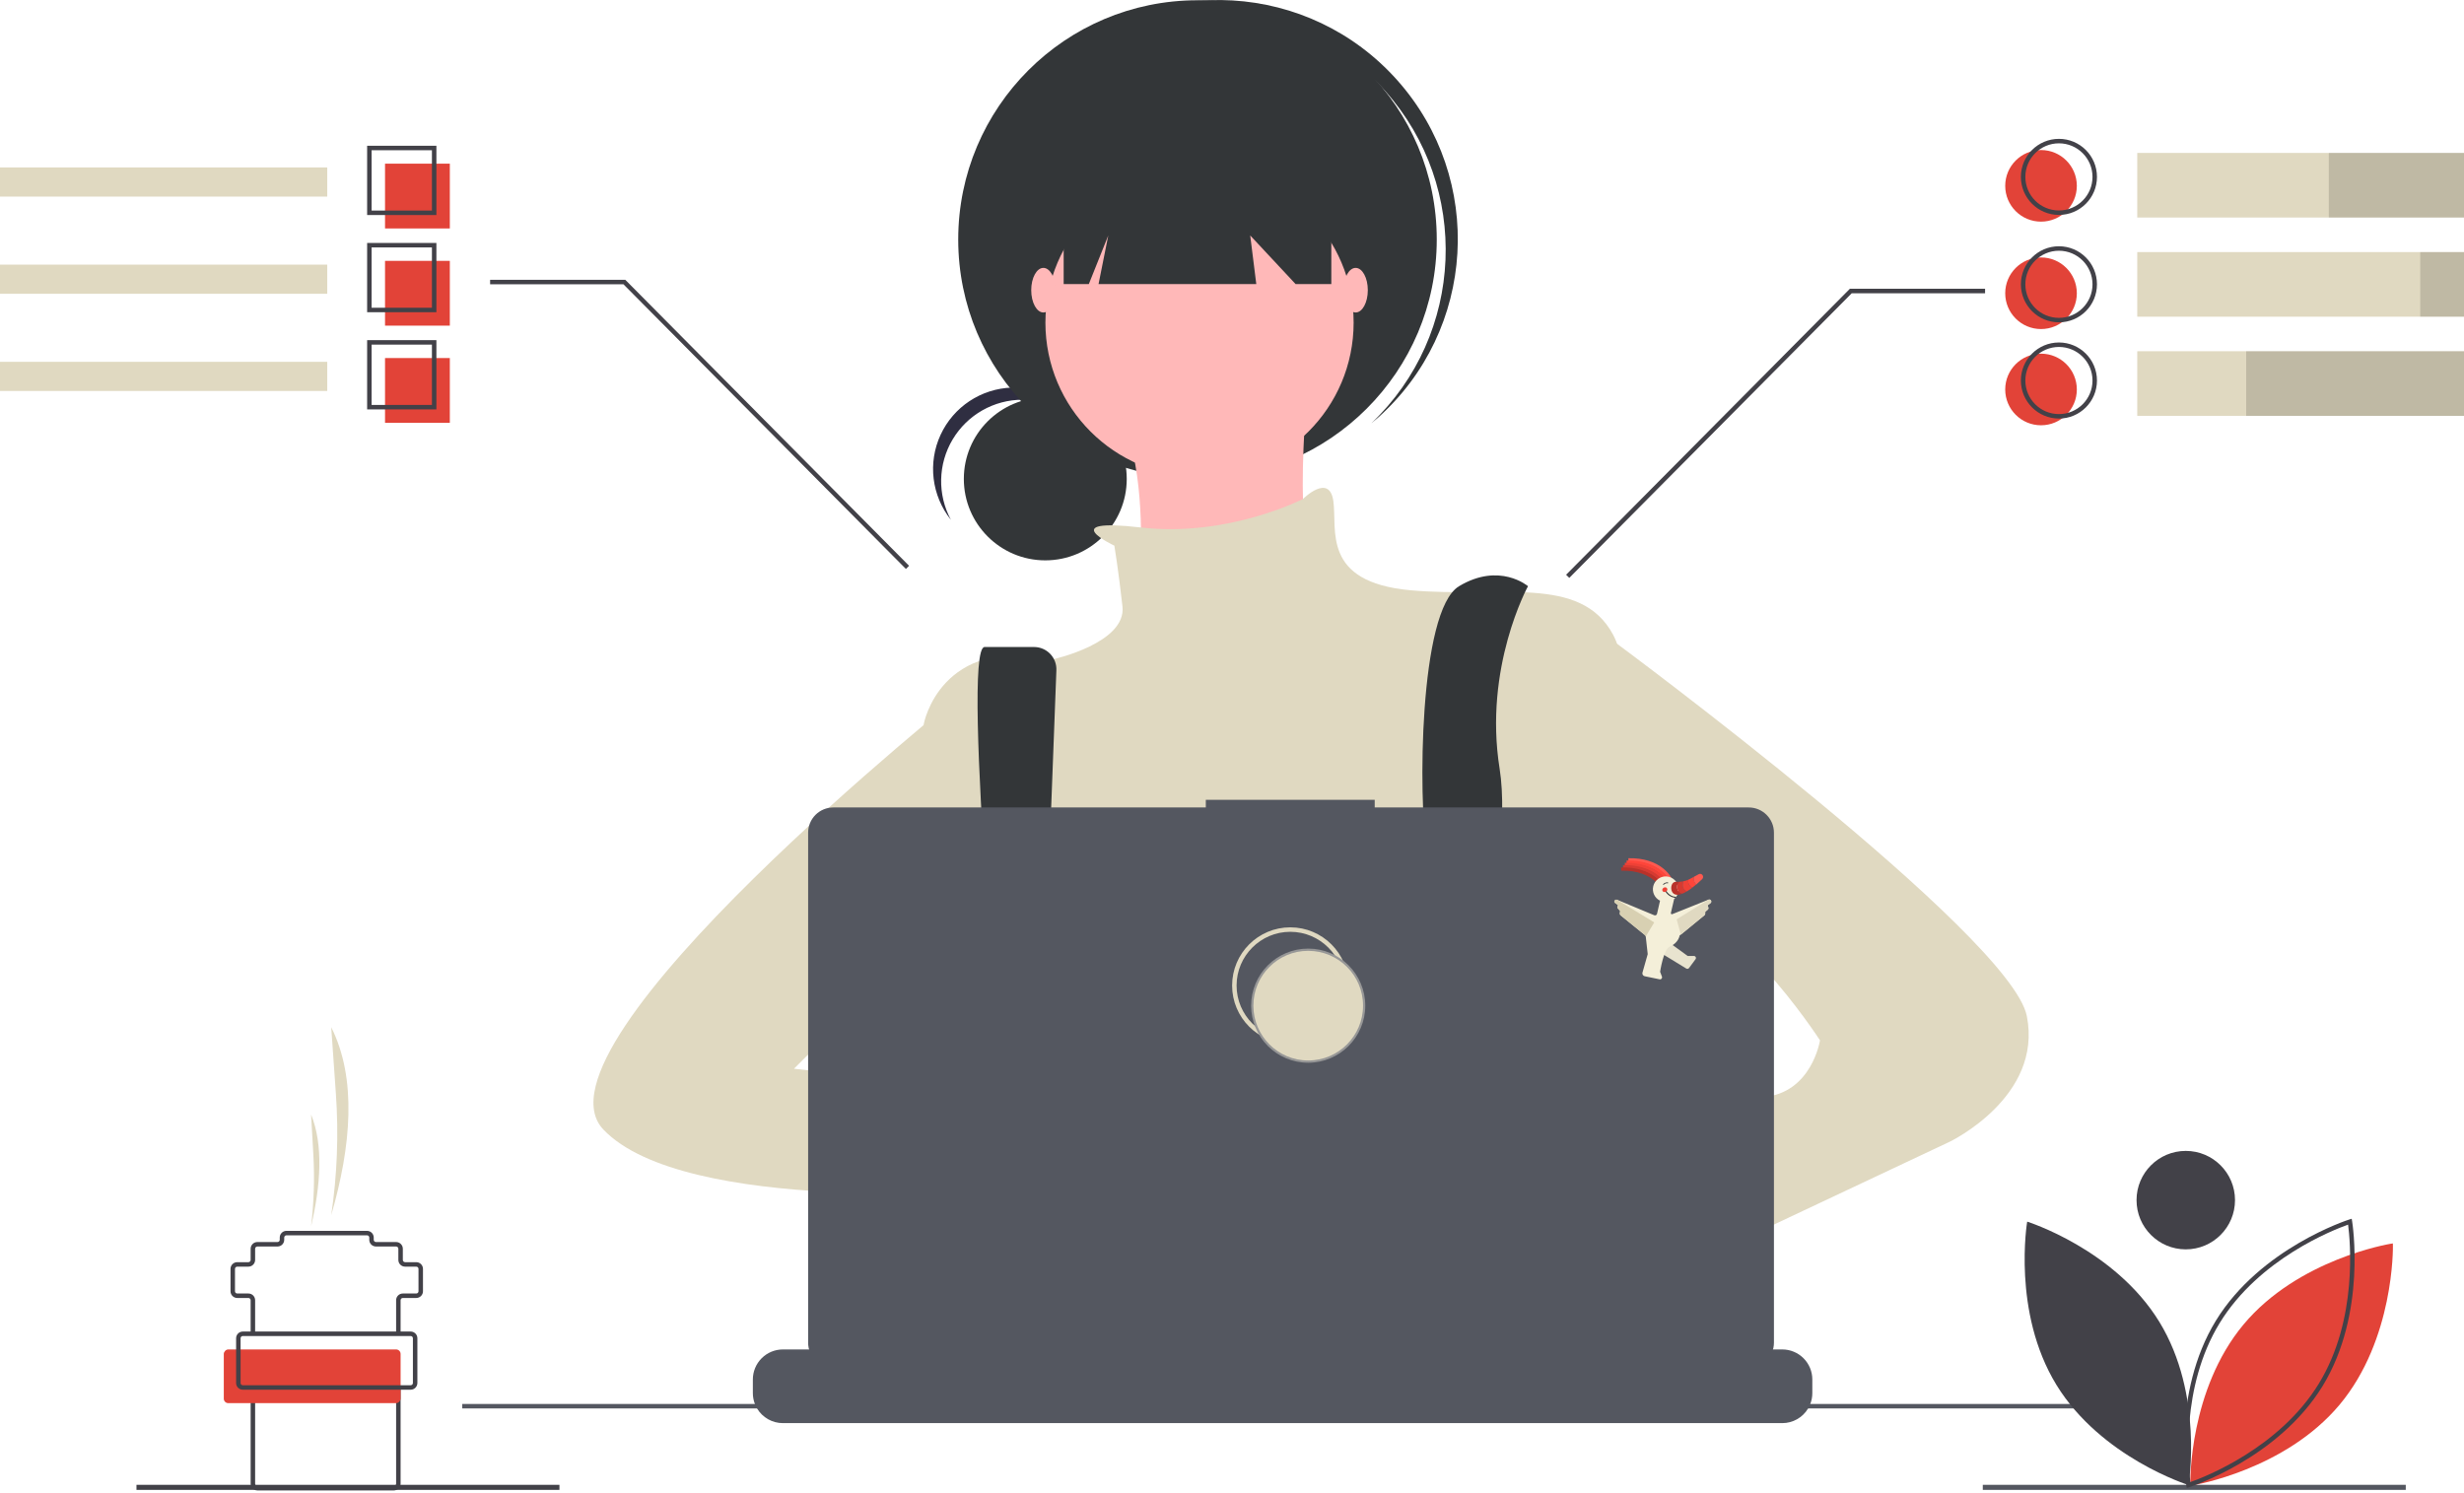 <?xml version="1.0" encoding="UTF-8"?>
<svg width="1101px" height="667px" viewBox="0 0 1101 667" version="1.1" xmlns="http://www.w3.org/2000/svg" xmlns:xlink="http://www.w3.org/1999/xlink">
    <!-- Generator: Sketch 63.1 (92452) - https://sketch.com -->
    <title>Group</title>
    <desc>Created with Sketch.</desc>
    <g id="Page-1" stroke="none" stroke-width="1" fill="none" fill-rule="evenodd">
        <g id="Group">
            <g id="undraw_dev_focus_b9xo" transform="translate(550.5, 333.5) scale(-1, 1) translate(-550.5, -333.5) ">
                <circle id="Oval" fill="#333638" fill-rule="nonzero" cx="633.929" cy="214.02" r="36.396"></circle>
                <path d="M644.069,178.626 C656.883,178.628 668.751,185.366 675.319,196.368 C681.887,207.37 682.187,221.015 676.109,232.295 C684.714,221.529 686.497,206.824 680.716,194.313 C674.934,181.802 662.579,173.631 648.803,173.207 C635.027,172.784 622.194,180.18 615.654,192.313 C622.546,183.66 633.007,178.621 644.069,178.626 L644.069,178.626 Z" id="Path" fill="#2F2E41" fill-rule="nonzero"></path>
                <circle id="Oval" fill="#333638" fill-rule="nonzero" cx="565.919" cy="107.031" r="106.912"></circle>
                <path d="M482.01,40.696 C520.303,-2.369 585.841,-7.327 630.177,29.486 C629.303,28.655 628.438,27.818 627.529,27.01 C583.398,-12.204 515.835,-8.225 476.611,35.897 C437.387,80.019 441.35,147.583 485.463,186.817 C486.372,187.625 487.305,188.386 488.233,189.157 C446.479,149.438 443.726,83.77 482.01,40.696 L482.01,40.696 Z" id="Path" fill="#333638" fill-rule="nonzero"></path>
                <circle id="Oval" fill="#FFB8B8" fill-rule="nonzero" cx="565.013" cy="144.178" r="68.859"></circle>
                <path d="M516.087,165.923 C516.087,165.923 525.147,249.279 510.65,258.339 C496.154,267.399 594.006,280.084 594.006,280.084 C594.006,280.084 579.509,189.48 615.751,165.923 L516.087,165.923 Z" id="Path" fill="#FFB8B8" fill-rule="nonzero"></path>
                <path d="M603.066,243.842 C603.066,243.842 630.049,231.242 591.188,235.73 C552.328,240.218 518.801,223.003 518.801,223.003 C518.801,223.003 507.026,211.225 505.214,223.909 C503.402,236.594 510.65,260.151 470.785,263.775 C430.919,267.399 394.678,256.527 380.181,283.708 C365.684,310.889 372.933,428.674 372.933,428.674 C372.933,428.674 400.114,526.526 421.859,541.023 C443.604,555.519 633.872,535.587 633.872,535.587 L688.234,437.734 L688.234,323.574 C688.234,323.574 680.986,283.708 630.247,294.58 C630.247,294.58 597.63,287.332 599.442,271.023 C601.254,254.715 603.066,243.842 603.066,243.842 Z" id="Path" fill="#E0D9C1" fill-rule="nonzero"></path>
                <path d="M429.05,610.271 C430.17,605.391 430.92,602.631 430.92,602.631 L430.34,598.661 L424.37,558.121 L421.86,541.021 C443.6,531.961 449.04,490.281 449.04,490.281 L449.86,489.791 L453.57,487.571 L453.57,487.561 L466.89,479.571 L467.16,479.411 L472.54,482.991 L483.47,490.281 C521.71,518.401 560.65,517.901 584.68,513.471 C599.37,510.761 608.5,506.591 608.5,506.591 L634.86,497.801 L635.68,497.531 L636.49,497.651 L651.95,499.991 L652.23,500.041 L653.51,500.231 L649.93,524.981 L644.74,560.951 C658.45,568.211 670.64,581.851 681.3,598.661 C683.66,602.381 685.947,606.251 688.16,610.271 C691.04,615.471 693.79,620.881 696.41,626.421 C696.73,627.081 697.04,627.751 697.35,628.421 C698.36,630.591 699.36,632.781 700.33,634.981 L424.25,634.981 C424.61,632.771 424.97,630.661 425.32,628.631 C425.338,628.562 425.352,628.492 425.36,628.421 C425.49,627.741 425.61,627.081 425.72,626.421 C426.94,619.821 428.12,614.311 429.05,610.271 Z" id="Path" fill="#2F2E41" fill-rule="nonzero"></path>
                <path d="M418.235,261.963 C418.235,261.963 438.167,298.205 430.919,343.506 C423.671,388.808 452.664,501.157 452.664,501.157 L474.409,495.721 C474.409,495.721 459.912,401.493 463.536,379.748 C467.161,358.003 467.161,272.835 449.04,261.963 C430.919,251.091 418.235,261.963 418.235,261.963 Z" id="Path" fill="#333638" fill-rule="nonzero"></path>
                <path d="M628.973,299.625 L636.59,500.251 L651.086,509.311 C651.086,509.311 671.925,289.144 661.053,289.144 L638.93,289.144 C636.197,289.144 633.584,290.266 631.702,292.247 C629.819,294.229 628.833,296.896 628.973,299.625 L628.973,299.625 Z" id="Path" fill="#333638" fill-rule="nonzero"></path>
                <circle id="Oval" fill="#E24338" fill-rule="nonzero" cx="462.63" cy="487.567" r="9.06"></circle>
                <circle id="Oval" fill="#E24338" fill-rule="nonzero" cx="643.838" cy="496.627" r="9.06"></circle>
                <polygon id="Path" fill="#333638" fill-rule="nonzero" points="506.12 58.104 506.12 126.963 522.067 126.963 542.362 105.218 539.644 126.963 610.133 126.963 605.784 105.218 614.482 126.963 625.717 126.963 625.717 58.104"></polygon>
                <ellipse id="Oval" fill="#FFB8B8" fill-rule="nonzero" cx="495.248" cy="129.681" rx="5.436" ry="9.966"></ellipse>
                <ellipse id="Oval" fill="#FFB8B8" fill-rule="nonzero" cx="634.778" cy="129.681" rx="5.436" ry="9.966"></ellipse>
                <path d="M671.925,495.721 C671.925,495.721 589.476,480.318 584.039,507.499 C578.603,534.681 675.549,522.902 675.549,522.902 L671.925,495.721 Z" id="Path" fill="#FFB8B8" fill-rule="nonzero"></path>
                <path d="M670.113,309.077 C670.113,309.077 867.629,466.728 831.388,504.781 C795.146,542.835 657.429,531.962 657.429,531.962 L666.489,486.661 L746.22,477.6 L706.355,437.734 L670.113,441.359 L670.113,309.077 Z" id="Path" fill="#E0D9C1" fill-rule="nonzero"></path>
                <path d="M378.369,571.828 L403.738,591.761 C403.738,591.761 421.859,647.935 449.04,631.627 C476.221,615.318 423.671,557.331 423.671,557.331 L392.865,546.459 L378.369,571.828 Z" id="Path" fill="#FFB8B8" fill-rule="nonzero"></path>
                <path d="M403.738,280.084 L378.437,287.698 C378.437,287.698 202.597,417.802 195.349,454.043 C188.101,490.285 229.779,510.217 229.779,510.217 L387.429,584.513 L403.738,541.023 L329.443,502.969 C329.443,502.969 334.879,492.097 313.134,490.285 C291.389,488.473 287.765,464.916 287.765,464.916 C287.765,464.916 331.255,397.869 354.812,412.365 C378.369,426.862 385.617,437.734 385.617,437.734 L403.738,280.084 Z" id="Path" fill="#E0D9C1" fill-rule="nonzero"></path>
                <path d="M764.6,616.481 L764.6,622.551 C764.6,624.217 764.295,625.869 763.69,627.421 C763.421,628.113 763.097,628.782 762.72,629.421 C760.295,633.491 755.907,635.983 751.17,635.981 L304.62,635.981 C299.883,635.983 295.495,633.491 293.07,629.421 C292.693,628.782 292.369,628.113 292.1,627.421 C291.495,625.869 291.19,624.217 291.19,622.551 L291.19,616.481 C291.19,612.919 292.604,609.502 295.122,606.983 C297.641,604.465 301.058,603.05 304.62,603.051 L330.36,603.051 L330.36,600.221 C330.36,600.072 330.419,599.93 330.524,599.825 C330.629,599.72 330.771,599.661 330.92,599.661 L344.35,599.661 C344.499,599.661 344.641,599.72 344.746,599.825 C344.851,599.93 344.91,600.072 344.91,600.221 L344.91,603.051 L353.3,603.051 L353.3,600.221 C353.3,600.072 353.359,599.93 353.464,599.825 C353.569,599.72 353.711,599.661 353.86,599.661 L367.29,599.661 C367.439,599.661 367.581,599.72 367.686,599.825 C367.791,599.93 367.85,600.072 367.85,600.221 L367.85,603.051 L376.25,603.051 L376.25,600.221 C376.25,600.072 376.309,599.93 376.414,599.825 C376.519,599.72 376.661,599.661 376.81,599.661 L390.24,599.661 C390.389,599.661 390.531,599.72 390.636,599.825 C390.741,599.93 390.8,600.072 390.8,600.221 L390.8,603.051 L399.19,603.051 L399.19,600.221 C399.19,600.072 399.249,599.93 399.354,599.825 C399.459,599.72 399.601,599.661 399.75,599.661 L413.18,599.661 C413.329,599.661 413.471,599.72 413.576,599.825 C413.681,599.93 413.74,600.072 413.74,600.221 L413.74,603.051 L422.13,603.051 L422.13,600.221 C422.13,600.072 422.189,599.93 422.294,599.825 C422.399,599.72 422.541,599.661 422.69,599.661 L436.12,599.661 C436.269,599.661 436.411,599.72 436.516,599.825 C436.621,599.93 436.68,600.072 436.68,600.221 L436.68,603.051 L445.08,603.051 L445.08,600.221 C445.08,600.072 445.139,599.93 445.244,599.825 C445.349,599.72 445.491,599.661 445.64,599.661 L459.07,599.661 C459.219,599.661 459.361,599.72 459.466,599.825 C459.571,599.93 459.63,600.072 459.63,600.221 L459.63,603.051 L468.02,603.051 L468.02,600.221 C468.02,600.072 468.079,599.93 468.184,599.825 C468.289,599.72 468.431,599.661 468.58,599.661 L573.78,599.661 C573.929,599.661 574.071,599.72 574.176,599.825 C574.281,599.93 574.34,600.072 574.34,600.221 L574.34,603.051 L582.74,603.051 L582.74,600.221 C582.74,600.072 582.799,599.93 582.904,599.825 C583.009,599.72 583.151,599.661 583.3,599.661 L596.73,599.661 C597.038,599.664 597.287,599.913 597.29,600.221 L597.29,603.051 L605.68,603.051 L605.68,600.221 C605.68,600.072 605.739,599.93 605.844,599.825 C605.949,599.72 606.091,599.661 606.24,599.661 L619.67,599.661 C619.819,599.661 619.961,599.72 620.066,599.825 C620.171,599.93 620.23,600.072 620.23,600.221 L620.23,603.051 L628.62,603.051 L628.62,600.221 C628.62,600.072 628.679,599.93 628.784,599.825 C628.889,599.72 629.031,599.661 629.18,599.661 L642.61,599.661 C642.759,599.661 642.901,599.72 643.006,599.825 C643.111,599.93 643.17,600.072 643.17,600.221 L643.17,603.051 L651.57,603.051 L651.57,600.221 C651.57,600.072 651.629,599.93 651.734,599.825 C651.839,599.72 651.981,599.661 652.13,599.661 L665.56,599.661 C665.866,599.665 666.112,599.915 666.11,600.221 L666.11,603.051 L674.51,603.051 L674.51,600.221 C674.51,600.072 674.569,599.93 674.674,599.825 C674.779,599.72 674.921,599.661 675.07,599.661 L688.5,599.661 C688.649,599.661 688.791,599.72 688.896,599.825 C689.001,599.93 689.06,600.072 689.06,600.221 L689.06,603.051 L697.45,603.051 L697.45,600.221 C697.45,600.072 697.509,599.93 697.614,599.825 C697.719,599.72 697.861,599.661 698.01,599.661 L711.44,599.661 C711.589,599.661 711.731,599.72 711.836,599.825 C711.941,599.93 712,600.072 712,600.221 L712,603.051 L751.17,603.051 C754.732,603.05 758.149,604.465 760.668,606.983 C763.186,609.502 764.6,612.919 764.6,616.481 L764.6,616.481 Z" id="Path" fill="#545760" fill-rule="nonzero"></path>
                <rect id="Rectangle" fill="#545760" fill-rule="nonzero" x="161.448" y="627.416" width="733" height="2"></rect>
                <path d="M728.642,360.847 L562.2,360.847 L562.2,357.416 L486.728,357.416 L486.728,360.847 L319.599,360.847 C313.381,360.847 308.34,365.887 308.34,372.105 L308.34,600.017 C308.34,606.235 313.381,611.275 319.599,611.275 L728.642,611.275 C734.86,611.275 739.901,606.235 739.901,600.017 L739.901,372.105 C739.901,369.119 738.715,366.256 736.603,364.144 C734.492,362.033 731.628,360.847 728.642,360.847 L728.642,360.847 Z" id="Path" fill="#545760" fill-rule="nonzero"></path>
                <circle id="Oval" stroke="#E0D9C1" stroke-width="2" cx="524.448" cy="440.416" r="25"></circle>
                <circle id="Oval" stroke="#979797" fill="#E0D9C1" fill-rule="nonzero" cx="516.448" cy="449.416" r="25"></circle>
                <rect id="Rectangle" fill="#545760" fill-rule="nonzero" x="26.02" y="663.551" width="189" height="2.262"></rect>
                <rect id="Rectangle" fill="#424148" fill-rule="nonzero" x="851.02" y="663.551" width="189" height="2.262"></rect>
                <path d="M136.139,590.717 C116.228,623.224 123.079,663.658 123.079,663.658 C123.079,663.658 162.211,651.389 182.122,618.883 C202.033,586.376 195.183,545.942 195.183,545.942 C195.183,545.942 156.05,558.211 136.139,590.717 Z" id="Path" fill="#424148" fill-rule="nonzero"></path>
                <path d="M122.266,663.927 L121.134,663.747 C120.724,663.682 79.976,656.931 55.572,627.732 C31.167,598.533 31.755,557.233 31.763,556.819 L31.787,555.673 L32.919,555.852 C33.328,555.917 74.077,562.669 98.481,591.868 L98.481,591.868 C122.885,621.067 122.298,662.367 122.29,662.781 L122.266,663.927 Z" id="Path" fill="#E24338" fill-rule="nonzero"></path>
                <path d="M123.874,664.955 L122.78,664.612 C122.384,664.488 83.059,651.856 63.182,619.406 C43.305,586.955 49.92,546.183 49.988,545.775 L50.179,544.645 L51.273,544.988 C51.669,545.112 90.994,557.744 110.871,590.195 L110.871,590.195 C130.748,622.645 124.133,663.416 124.065,663.825 L123.874,664.955 Z M51.793,547.277 C50.887,554.12 47.279,589.613 64.887,618.361 C82.497,647.108 115.755,660.019 122.26,662.323 C123.166,655.48 126.774,619.987 109.166,591.24 L109.166,591.24 C91.556,562.492 58.298,549.581 51.793,547.277 L51.793,547.277 Z" id="Shape" fill="#424148" fill-rule="nonzero"></path>
                <circle id="Oval" fill="#424148" fill-rule="nonzero" cx="124.321" cy="536.328" r="22"></circle>
                <polygon id="Path" fill="#424148" fill-rule="nonzero" points="399.789 258.254 273.582 131.051 214 131.051 214 129.051 274.417 129.051 274.711 129.348 401.211 256.848"></polygon>
                <polygon id="Path" fill="#424148" fill-rule="nonzero" points="696.211 254.254 822.417 127.051 882 127.051 882 125.051 821.582 125.051 821.289 125.348 694.789 252.848"></polygon>
                <rect id="Rectangle" fill="#E0D9C1" fill-rule="nonzero" x="9e-05" y="68.34" width="146" height="28.877"></rect>
                <rect id="Rectangle" fill="#E0D9C1" fill-rule="nonzero" x="9e-05" y="112.651" width="146" height="28.877"></rect>
                <rect id="Rectangle" fill="#E0D9C1" fill-rule="nonzero" x="9e-05" y="156.963" width="146" height="28.877"></rect>
                <rect id="Rectangle" fill="#000000" fill-rule="nonzero" opacity="0.15" x="0" y="68.34" width="60.399" height="28.877"></rect>
                <rect id="Rectangle" fill="#000000" fill-rule="nonzero" opacity="0.15" x="0" y="112.651" width="19.554" height="28.877"></rect>
                <rect id="Rectangle" fill="#000000" fill-rule="nonzero" opacity="0.15" x="9e-05" y="156.963" width="97.333" height="28.877"></rect>
                <rect id="Rectangle" fill="#E0D9C1" fill-rule="nonzero" x="954.776" y="74.827" width="146.224" height="13.03"></rect>
                <rect id="Rectangle" fill="#E24338" fill-rule="nonzero" x="900" y="73.14" width="28.955" height="28.955"></rect>
                <rect id="Rectangle" fill="#E24338" fill-rule="nonzero" x="900" y="116.573" width="28.955" height="28.955"></rect>
                <rect id="Rectangle" fill="#E24338" fill-rule="nonzero" x="900" y="160.006" width="28.955" height="28.955"></rect>
                <path d="M936.955,96.096 L906,96.096 L906,65.14 L936.955,65.14 L936.955,96.096 Z M908,94.096 L934.955,94.096 L934.955,67.14 L908,67.14 L908,94.096 Z" id="Shape" fill="#424148" fill-rule="nonzero"></path>
                <rect id="Rectangle" fill="#E0D9C1" fill-rule="nonzero" x="954.776" y="118.26" width="146.224" height="13.03"></rect>
                <path d="M936.955,139.528 L906,139.528 L906,108.573 L936.955,108.573 L936.955,139.528 Z M908,137.528 L934.955,137.528 L934.955,110.573 L908,110.573 L908,137.528 Z" id="Shape" fill="#424148" fill-rule="nonzero"></path>
                <rect id="Rectangle" fill="#E0D9C1" fill-rule="nonzero" x="954.776" y="161.693" width="146.224" height="13.03"></rect>
                <path d="M936.955,182.961 L906,182.961 L906,152.006 L936.955,152.006 L936.955,182.961 Z M908,180.961 L934.955,180.961 L934.955,154.006 L908,154.006 L908,180.961 Z" id="Shape" fill="#424148" fill-rule="nonzero"></path>
                <circle id="Oval" fill="#E24338" fill-rule="nonzero" cx="189" cy="83.051" r="16"></circle>
                <circle id="Oval" fill="#E24338" fill-rule="nonzero" cx="189" cy="131.051" r="16"></circle>
                <circle id="Oval" fill="#E24338" fill-rule="nonzero" cx="189" cy="174.051" r="16"></circle>
                <path d="M181,96.051 C171.611,96.051 164,88.44 164,79.051 C164,69.662 171.611,62.051 181,62.051 C190.389,62.051 198,69.662 198,79.051 C197.99,88.435 190.384,96.04 181,96.051 L181,96.051 Z M181,64.051 C172.716,64.051 166,70.767 166,79.051 C166,87.335 172.716,94.051 181,94.051 C189.284,94.051 196,87.335 196,79.051 C195.991,70.771 189.28,64.06 181,64.051 L181,64.051 Z" id="Shape" fill="#424148" fill-rule="nonzero"></path>
                <path d="M181,144.051 C171.611,144.051 164,136.44 164,127.051 C164,117.662 171.611,110.051 181,110.051 C190.389,110.051 198,117.662 198,127.051 C197.99,136.435 190.384,144.04 181,144.051 L181,144.051 Z M181,112.051 C172.716,112.051 166,118.767 166,127.051 C166,135.335 172.716,142.051 181,142.051 C189.284,142.051 196,135.335 196,127.051 C195.991,118.771 189.28,112.06 181,112.051 L181,112.051 Z" id="Shape" fill="#424148" fill-rule="nonzero"></path>
                <path d="M181,187.051 C171.611,187.051 164,179.44 164,170.051 C164,160.662 171.611,153.051 181,153.051 C190.389,153.051 198,160.662 198,170.051 C197.99,179.435 190.384,187.04 181,187.051 L181,187.051 Z M181,155.051 C172.716,155.051 166,161.767 166,170.051 C166,178.335 172.716,185.051 181,185.051 C189.284,185.051 196,178.335 196,170.051 C195.991,161.771 189.28,155.06 181,155.051 L181,155.051 Z" id="Shape" fill="#424148" fill-rule="nonzero"></path>
                <path d="M989,596.051 L987,596.051 L987,581.051 C987.002,579.395 988.344,578.053 990,578.051 L995,578.051 C995.552,578.051 996,577.603 996,577.051 L996,567.051 C996,566.499 995.552,566.051 995,566.051 L990,566.051 C988.344,566.049 987.002,564.707 987,563.051 L987,558.051 C987,557.499 986.552,557.051 986,557.051 L977,557.051 C975.344,557.049 974.002,555.707 974,554.051 L974,553.051 C974,552.499 973.552,552.051 973,552.051 L937,552.051 C936.448,552.051 936,552.499 936,553.051 L936,554.051 C935.998,555.707 934.656,557.049 933,557.051 L924,557.051 C923.448,557.051 923,557.499 923,558.051 L923,563.051 C922.998,564.707 921.656,566.049 920,566.051 L915,566.051 C914.448,566.051 914,566.499 914,567.051 L914,577.051 C914,577.603 914.448,578.051 915,578.051 L921,578.051 C922.656,578.053 923.998,579.395 924,581.051 L924,596.051 L922,596.051 L922,581.051 C922,580.499 921.552,580.051 921,580.051 L915,580.051 C913.344,580.049 912.002,578.707 912,577.051 L912,567.051 C912.002,565.395 913.344,564.053 915,564.051 L920,564.051 C920.552,564.051 921,563.603 921,563.051 L921,558.051 C921.002,556.395 922.344,555.053 924,555.051 L933,555.051 C933.552,555.051 934,554.603 934,554.051 L934,553.051 C934.002,551.395 935.344,550.053 937,550.051 L973,550.051 C974.656,550.053 975.998,551.395 976,553.051 L976,554.051 C976,554.603 976.448,555.051 977,555.051 L986,555.051 C987.656,555.053 988.998,556.395 989,558.051 L989,563.051 C989,563.603 989.448,564.051 990,564.051 L995,564.051 C996.656,564.053 997.998,565.395 998,567.051 L998,577.051 C997.998,578.707 996.656,580.049 995,580.051 L990,580.051 C989.448,580.051 989,580.499 989,581.051 L989,596.051 Z" id="Path" fill="#424148" fill-rule="nonzero"></path>
                <path d="M986,666.051 L925,666.051 C923.344,666.049 922.002,664.707 922,663.051 L922,620.051 L924,620.051 L924,663.051 C924,663.603 924.448,664.051 925,664.051 L986,664.051 C986.552,664.051 987,663.603 987,663.051 L987,620.051 L989,620.051 L989,663.051 C988.998,664.707 987.656,666.049 986,666.051 L986,666.051 Z" id="Path" fill="#424148" fill-rule="nonzero"></path>
                <rect id="Rectangle" fill="#E24338" fill-rule="nonzero" x="922" y="603.051" width="79" height="24" rx="2"></rect>
                <path d="M992.5,621.051 L917.5,621.051 C915.844,621.049 914.502,619.707 914.5,618.051 L914.5,598.051 C914.502,596.395 915.844,595.053 917.5,595.051 L992.5,595.051 C994.156,595.053 995.498,596.395 995.5,598.051 L995.5,618.051 C995.498,619.707 994.156,621.049 992.5,621.051 Z M917.5,597.051 C916.948,597.051 916.5,597.499 916.5,598.051 L916.5,618.051 C916.5,618.603 916.948,619.051 917.5,619.051 L992.5,619.051 C993.052,619.051 993.5,618.603 993.5,618.051 L993.5,598.051 C993.5,597.499 993.052,597.051 992.5,597.051 L917.5,597.051 Z" id="Shape" fill="#424148" fill-rule="nonzero"></path>
                <path d="M953,543.051 L953,543.051 C950.342,525.143 949.639,506.999 950.905,488.94 L953,459.051 L953,459.051 C941.458,482.016 944.067,512.243 953,543.051 L953,543.051 Z" id="Path" fill="#E0D9C1" fill-rule="nonzero"></path>
                <path d="M962,548.051 L962,548.051 C960.72,537.365 960.383,526.587 960.992,515.842 L962,498.051 L962,498.051 C956.447,511.721 957.702,529.713 962,548.051 Z" id="Path" fill="#E0D9C1" fill-rule="nonzero"></path>
            </g>
            <g id="logo-curro" transform="translate(721, 383)" fill-rule="nonzero">
                <g id="currofy-logo-2">
                    <path d="M25.81,14.038 C25.756,12.004 24.522,8.88 21.206,6.216 C18.673,4.181 14.096,1.794 6.648,1.981 L6.611,0.534 C20.471,0.192 27.14,8.378 27.28,14.022 L25.81,14.038 Z" id="Path" fill="#FF594F"></path>
                    <path d="M25.005,15.064 C24.951,13.029 23.717,9.905 20.401,7.241 C17.868,5.206 13.291,2.819 5.843,3.006 L5.806,1.543 C19.666,1.201 26.336,9.387 26.475,15.032 L25.005,15.064 Z" id="Path" fill="#FF453A"></path>
                    <path d="M24.205,16.094 C24.152,14.06 22.918,10.936 19.596,8.271 C17.063,6.237 12.486,3.855 5.039,4.037 L5.001,2.574 C18.856,2.232 25.531,10.418 25.67,16.062 L24.205,16.094 Z" id="Path" fill="#EF4136"></path>
                    <path d="M23.4,17.119 C23.347,15.085 22.113,11.961 18.791,9.297 C16.259,7.262 11.681,4.875 4.234,5.062 L4.196,3.599 C18.051,3.257 24.731,11.443 24.876,17.087 L23.4,17.119 Z" id="Path" fill="#D63A31"></path>
                    <path d="M22.601,18.155 C22.547,16.121 21.313,12.997 17.992,10.333 C15.459,8.298 10.882,5.911 3.434,6.098 L3.397,4.635 C17.251,4.272 23.932,12.468 24.071,18.107 L22.601,18.155 Z" id="Path" fill="#B8322A"></path>
                    <path d="M25.053,38.356 L33.102,44.203 L35.887,44.203 C36.233,44.205 36.548,44.4 36.704,44.707 C36.86,45.014 36.83,45.382 36.627,45.661 L33.719,49.596 C33.435,49.98 32.904,50.084 32.496,49.836 L22,43.418 L25.053,38.356 Z" id="Path" fill="#E8E3CF"></path>
                    <path d="M43.539,19.437 L43.539,19.437 C43.306,19.042 42.816,18.878 42.39,19.052 L26.223,25.53 C26.062,25.595 25.879,25.565 25.748,25.452 C25.616,25.34 25.559,25.163 25.6,24.996 L27.065,18.748 L27.065,18.748 C28.31,17.694 29.044,16.161 29.083,14.535 C29.126,11.393 26.647,8.788 23.492,8.661 C20.79,8.585 18.399,10.388 17.742,12.997 C17.086,15.606 18.341,18.318 20.76,19.517 L20.76,19.517 L19.419,25.369 C19.358,25.633 19.183,25.857 18.941,25.98 C18.699,26.104 18.414,26.115 18.163,26.01 L1.61,19.117 C1.139,18.922 0.598,19.138 0.392,19.602 L0.392,19.602 C0.26,19.912 0.357,20.271 0.628,20.473 L2.012,21.503 L1.776,22.037 C1.638,22.364 1.701,22.739 1.937,23.004 L2.935,24.12 L2.78,25.188 C2.734,25.508 2.86,25.828 3.112,26.032 L14.048,34.906 C14.234,35.058 14.354,35.277 14.38,35.515 L15.26,43.391 L12.916,51.636 C12.816,51.985 12.866,52.36 13.056,52.67 C13.245,52.98 13.556,53.198 13.914,53.27 L20.471,54.626 C20.808,54.73 21.175,54.635 21.417,54.379 C21.659,54.124 21.733,53.753 21.608,53.425 L20.793,51.289 C20.793,51.289 22.284,41.239 25.053,40.075 C29.083,38.356 29.512,35.083 29.512,35.083 C29.545,35.046 29.581,35.012 29.62,34.981 L40.598,26.021 C40.821,25.847 40.951,25.582 40.952,25.3 L40.952,24.483 L42.068,23.527 C42.365,23.275 42.47,22.865 42.331,22.502 L41.988,21.616 L43.308,20.612 C43.67,20.333 43.769,19.831 43.539,19.437 L43.539,19.437 Z" id="Path" fill="#F4EFD9"></path>
                    <path d="M18.169,29.219 L1.61,19.111 C1.14,18.915 0.6,19.135 0.402,19.602 L0.402,19.602 C0.271,19.912 0.368,20.271 0.639,20.473 L2.023,21.503 L1.787,22.037 C1.649,22.364 1.712,22.739 1.948,23.004 L2.946,24.12 L2.79,25.188 C2.744,25.508 2.871,25.828 3.123,26.032 L14.048,34.906 C14.234,35.058 14.354,35.277 14.38,35.515 L18.169,29.219 Z" id="Path" fill="#D8D0B2"></path>
                    <path d="M30.049,34.709 L40.598,26.021 C40.821,25.847 40.951,25.582 40.952,25.3 L40.952,24.483 L42.068,23.527 C42.365,23.275 42.47,22.865 42.331,22.502 L41.988,21.616 L43.308,20.612 C43.672,20.335 43.773,19.832 43.544,19.437 L43.544,19.437 C43.311,19.039 42.817,18.875 42.39,19.052 L28.187,27.826 L30.049,34.709 Z" id="Path" fill="#E0D9C1"></path>
                    <path d="M22.96,11.555 C22.424,11.79 22.118,12.116 22.118,12.447 L22.461,12.447 C22.461,12.271 22.719,12.036 23.1,11.87 C23.447,11.666 23.866,11.622 24.248,11.748 L24.479,11.491 C24.146,11.214 23.476,11.331 22.96,11.555 Z" id="Path" fill="#333638"></path>
                    <path d="M23.411,14.887 C23.347,14.781 23.21,14.745 23.101,14.805 C22.992,14.866 22.951,15.002 23.009,15.112 C23.904,16.865 25.64,18.038 27.607,18.219 C27.736,18.076 27.858,17.926 27.972,17.771 C25.252,17.771 23.798,15.582 23.411,14.887 Z" id="Path" fill="#333638"></path>
                    <ellipse id="Oval" fill="#EF4136" transform="translate(22.895, 14.587) rotate(-30) translate(-22.895, -14.587) " cx="22.895" cy="14.587" rx="1.163" ry="1"></ellipse>
                    <path d="M28.391,13.35 C28.368,12.478 28.729,11.639 29.378,11.053 C28.895,11.08 28.369,11.091 27.795,11.085 C25.144,11.048 24.876,16.633 28.181,16.852 C29.034,16.873 29.882,16.711 30.666,16.377 C29.383,16.164 28.391,14.887 28.391,13.35 Z" id="Path" fill="#B8322A"></path>
                    <path d="M30.875,12.42 C30.873,11.859 31.019,11.306 31.299,10.818 C30.665,10.941 30.023,11.019 29.378,11.053 C28.729,11.639 28.368,12.478 28.391,13.35 C28.391,14.898 29.383,16.174 30.666,16.383 C31.382,16.095 32.073,15.748 32.732,15.347 C31.563,14.849 30.824,13.685 30.875,12.42 Z" id="Path" fill="#D63A31"></path>
                    <path d="M33.435,11.561 C33.318,11.098 33.305,10.614 33.397,10.146 C32.723,10.436 32.02,10.652 31.299,10.792 C31.019,11.28 30.873,11.832 30.875,12.394 C30.812,13.668 31.553,14.846 32.732,15.347 C33.559,14.857 34.358,14.323 35.125,13.745 C34.262,13.304 33.642,12.503 33.435,11.561 Z" id="Path" fill="#EF4136"></path>
                    <path d="M35.924,10.493 C35.777,9.933 35.786,9.344 35.951,8.789 C35.129,9.293 34.276,9.746 33.397,10.146 C33.133,11.58 33.832,13.02 35.125,13.707 C35.774,13.216 36.397,12.714 36.971,12.217 C36.453,11.762 36.088,11.16 35.924,10.493 L35.924,10.493 Z" id="Path" fill="#FF453A"></path>
                    <path d="M39.707,8.01 C39.323,7.527 38.653,7.376 38.098,7.647 C37.271,8.047 36.584,8.442 35.951,8.811 C35.783,9.364 35.77,9.953 35.914,10.514 C36.081,11.193 36.456,11.803 36.987,12.26 C38.06,11.331 38.999,10.45 39.621,9.836 C40.11,9.336 40.147,8.552 39.707,8.01 L39.707,8.01 Z" id="Path" fill="#FF594F"></path>
                </g>
            </g>
        </g>
    </g>
</svg>